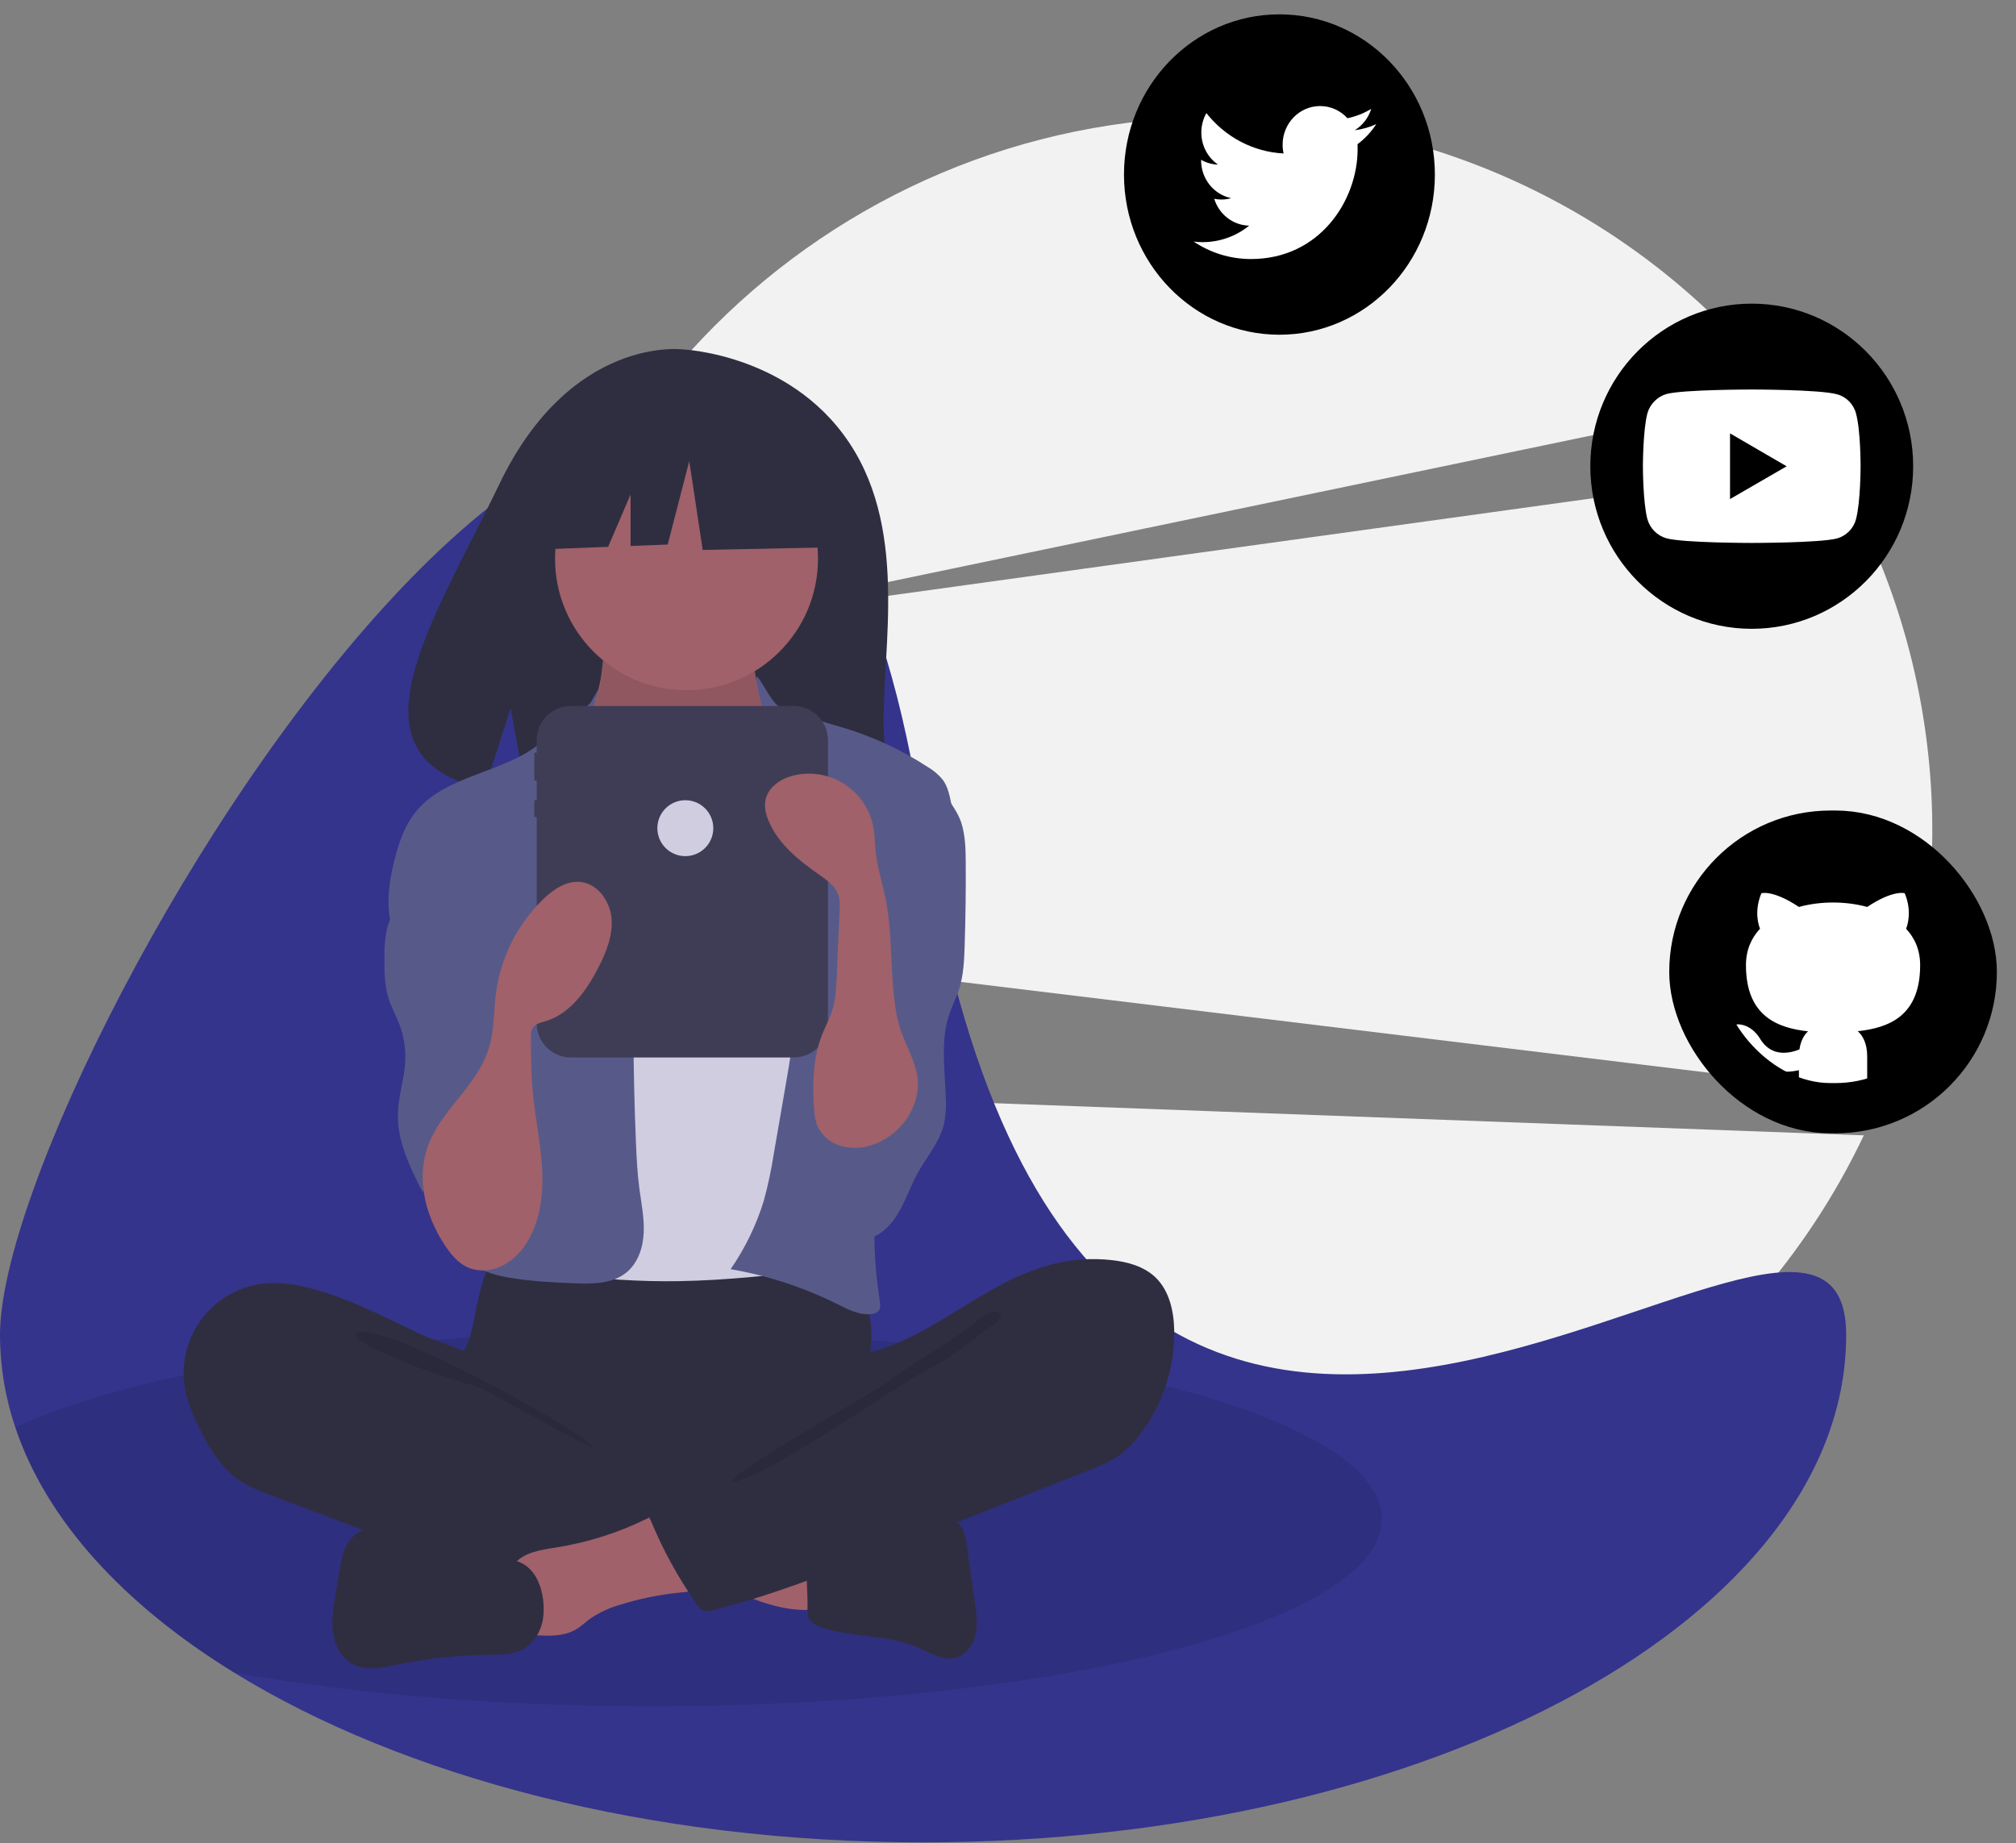 <svg width="843" height="771" viewBox="0 0 843 771" fill="none" xmlns="http://www.w3.org/2000/svg">
<rect x="0" y="0" width="843" height="771" fill="#808080" stroke="none"/>
<g id="undraw_social_girl_562b 1" clip-path="url(#clip0)">
<path id="Vector" d="M786.949 457.466C803.809 414.963 810.688 369.158 807.058 323.578C803.427 277.997 789.384 233.858 766.01 194.56L288.663 260.654L746.114 165.319C718.282 129.085 682.486 99.743 641.496 79.562C600.506 59.382 555.421 48.905 509.733 48.942C345.003 48.942 211.464 182.481 211.464 347.211C211.467 360.825 212.395 374.423 214.24 387.912L786.949 457.466Z" fill="#F2F2F2"/>
<path id="Vector_2" d="M231.401 454.599C274.513 566.262 382.864 645.479 509.733 645.479C628.78 645.479 731.524 575.726 779.361 474.868L231.401 454.599Z" fill="#F2F2F2"/>
<path id="Vector_3" d="M771.989 558.337C771.989 675.55 599.169 770.564 385.994 770.564C271.471 770.564 168.598 743.146 97.914 699.587C51.794 671.176 19.37 635.887 6.363 596.889C2.165 584.469 0.016 571.448 0 558.337C0 441.135 319.872 -87.549 385.994 346.122C452.116 779.792 771.989 441.135 771.989 558.337Z" fill="#34348D"/>
<path id="Vector_4" opacity="0.1" d="M577.822 635.302C577.822 678.58 441.145 713.67 272.535 713.67C207.595 713.67 147.391 708.465 97.914 699.587C51.794 671.176 19.37 635.887 6.363 596.89C58.706 573.04 158.293 556.933 272.535 556.933C441.145 556.933 577.822 592.024 577.822 635.302Z" fill="black"/>
<path id="Vector_5" d="M357.458 188.915C333.263 148.034 285.397 146.129 285.397 146.129C285.397 146.129 238.753 140.164 208.832 202.426C180.943 260.46 142.453 316.492 202.635 330.077L213.506 296.243L220.238 332.596C228.807 333.213 237.403 333.36 245.988 333.036C310.439 330.956 371.819 333.645 369.843 310.518C367.216 279.772 380.737 228.251 357.458 188.915Z" fill="#2F2E41"/>
<path id="Vector_6" d="M199.199 546.929C198.302 551.391 197.638 555.927 196.113 560.215C194.599 564.472 192.261 568.409 190.877 572.71C186.465 586.421 192.582 601.707 202.352 612.29C210.824 621.43 221.76 627.924 233.841 630.988C242.655 633.205 251.819 633.524 260.902 633.832C286.053 634.685 311.851 635.448 335.684 627.365C343.213 624.748 350.486 621.444 357.41 617.495C359.596 616.453 361.522 614.937 363.048 613.056C364.865 610.468 365.098 607.112 365.082 603.949C365.029 593.287 362.867 582.679 363.38 572.029C363.665 566.13 364.769 560.236 364.225 554.355C362.993 541.018 352.402 529.08 339.306 526.268C332.546 524.816 325.533 525.607 318.65 526.269C300.784 527.986 282.841 528.788 264.892 528.673C246.554 528.556 228.328 525.757 210.08 525.464C204.684 525.378 204.793 527.041 203.075 532.264C201.493 537.071 200.198 541.968 199.199 546.929Z" fill="#2F2E41"/>
<path id="Vector_7" d="M251.243 283.651C250.362 288.265 249.409 293.049 246.636 296.841C243.446 301.204 238.244 303.697 234.812 307.872C229.645 314.157 229.349 323.001 229.328 331.137C229.308 338.632 229.46 346.626 233.64 352.847C236.352 356.885 240.48 359.715 244.513 362.434C260.187 372.997 277.125 383.749 296.023 384.097C303.853 384.242 312.248 382.22 317.4 376.322C319.625 373.551 321.374 370.431 322.576 367.087C327.408 355.176 330.338 342.579 331.256 329.758C331.687 323.725 331.646 317.517 329.604 311.825C327.308 305.424 322.666 300.158 319.598 294.089C315.972 286.873 314.645 278.718 315.798 270.724C315.95 270.161 315.903 269.563 315.664 269.031C315.412 268.746 315.097 268.523 314.745 268.38C314.392 268.238 314.011 268.178 313.632 268.207L276.16 265.509C272.67 265.336 269.195 264.938 265.756 264.319C263.736 263.909 258.401 261.04 256.475 261.803C252.91 263.215 251.974 279.824 251.243 283.651Z" fill="#A0616A"/>
<path id="Vector_8" opacity="0.1" d="M251.243 284.821C250.362 289.435 249.409 294.218 246.636 298.011C243.446 302.374 238.244 304.866 234.812 309.042C229.645 315.327 229.349 324.171 229.328 332.307C229.308 339.801 229.46 347.795 233.64 354.017C236.352 358.054 240.48 360.885 244.513 363.603C260.187 374.166 277.125 384.919 296.023 385.267C303.853 385.411 312.248 383.389 317.4 377.491C319.625 374.721 321.374 371.6 322.576 368.257C327.408 356.346 330.338 343.749 331.256 330.927C331.687 324.895 331.646 318.687 329.604 312.995C327.308 306.594 322.666 301.327 319.598 295.259C315.972 288.042 314.645 279.887 315.798 271.894C315.95 271.331 315.903 270.732 315.664 270.2C315.412 269.916 315.097 269.693 314.745 269.55C314.392 269.407 314.011 269.348 313.632 269.377L276.16 266.679C272.67 266.506 269.195 266.108 265.756 265.489C263.736 265.078 258.401 262.209 256.475 262.972C252.91 264.384 251.974 280.994 251.243 284.821Z" fill="black"/>
<path id="Vector_9" d="M287.078 288.676C317.44 288.676 342.053 264.062 342.053 233.701C342.053 203.339 317.44 178.726 287.078 178.726C256.716 178.726 232.103 203.339 232.103 233.701C232.103 264.062 256.716 288.676 287.078 288.676Z" fill="#A0616A"/>
<path id="Vector_10" d="M258.954 356.831C261.819 359.826 264.855 362.791 268.61 364.547C272.345 366.293 276.552 366.728 280.673 366.844C290.583 367.123 301.326 365.307 308.219 358.182C317.106 348.999 316.813 334.186 323.778 323.472C324.34 322.501 325.106 321.663 326.023 321.017C327.191 320.381 328.512 320.078 329.84 320.14C338.638 320.057 346.301 325.763 353.217 331.2C356.315 333.636 359.49 336.159 361.445 339.582C362.812 342.25 363.748 345.118 364.219 348.079C367.651 364.832 368.763 381.962 369.866 399.028C370.475 408.454 371.085 417.889 371.039 427.335C370.89 458.455 363.657 489.054 356.464 519.332C355.537 523.233 354.269 527.594 350.721 529.462C349.14 530.173 347.441 530.588 345.71 530.686C325.108 533.105 304.463 535.528 283.722 535.847C275.628 535.972 267.537 535.776 259.45 535.259C258.057 535.241 256.677 535 255.361 534.546C253.575 533.689 252.039 532.385 250.903 530.761C239.684 516.623 239.022 497.078 239.094 479.03C239.269 434.903 240.846 390.812 243.823 346.756C244.069 343.12 244.123 338.704 241.503 335.843C246.221 343.396 252.783 350.381 258.954 356.831Z" fill="#D0CDE1"/>
<path id="Vector_11" d="M247.309 293.354C245.452 296.715 231.763 305.061 229.12 307.847C214.355 323.411 187.405 322.827 173.901 339.497C169.149 345.362 166.681 352.732 164.865 360.058C162.298 370.421 160.927 381.721 165.228 391.492C169.367 400.893 178.08 407.393 183.995 415.791C190.491 425.012 193.411 436.208 196.21 447.134C198.276 455.201 200.36 463.469 199.555 471.757C198.64 481.182 194.079 489.811 191.387 498.889C188.694 507.966 188.229 518.778 194.455 525.912C199.029 531.153 206.203 533.231 213.061 534.4C221.813 535.891 230.709 536.316 239.579 536.708C247.418 537.054 256.059 537.122 262.085 532.096C266.84 528.131 268.907 521.697 269.174 515.511C269.442 509.326 268.155 503.195 267.349 497.056C266.513 490.693 266.192 484.274 265.923 477.861C264.717 449.089 264.553 420.298 265.43 391.488C265.612 385.493 265.834 379.425 264.555 373.565C262.874 365.858 258.709 358.971 255.234 351.89C248.335 337.835 245.073 324.182 246.139 308.56C247.192 293.141 253.916 281.394 247.309 293.354Z" fill="#575A89"/>
<path id="Vector_12" d="M324.508 294.524C327.336 297.431 336.946 298.389 340.544 300.261C343.848 301.98 347.505 302.879 351.085 303.911C364.208 307.696 376.69 313.425 388.117 320.907C390.491 322.296 392.59 324.109 394.31 326.256C396.322 329.056 397.053 332.55 397.735 335.93C399.497 344.656 401.267 353.487 400.871 362.38C400.451 371.82 397.608 380.963 394.787 389.981L384.246 423.679C376.379 448.832 368.461 474.232 366.247 500.494C365.023 515.048 365.567 529.698 367.869 544.122C368.101 545.572 368.295 547.234 367.337 548.347C366.643 549.034 365.729 549.454 364.756 549.535C359.669 550.331 354.746 547.737 350.137 545.441C336.049 538.431 321.014 533.511 305.507 530.838C311.567 522.081 316.242 512.443 319.369 502.263C321.145 495.799 322.543 489.237 323.557 482.611L328.46 454.252C330.258 443.853 332.059 433.427 332.667 422.892C333.037 418.942 332.807 414.959 331.984 411.078C331.045 407.334 329.178 403.903 327.506 400.425C319.425 383.616 315.633 364.433 318.813 346.056C320.204 338.014 322.908 329.96 321.781 321.877C320.697 314.104 321.823 308.064 319.829 300.372C311.641 268.791 319.187 289.055 324.508 294.524Z" fill="#575A89"/>
<path id="Vector_13" d="M173.761 366.074C170.077 373.718 163.918 380.231 161.822 388.454C161.006 392.297 160.657 396.224 160.781 400.151C160.731 406.069 160.699 412.108 162.516 417.74C163.686 421.366 165.589 424.711 166.961 428.266C168.872 433.232 169.724 438.544 169.461 443.859C169.091 451.223 166.589 458.371 166.394 465.741C166.086 477.332 171.447 488.228 176.678 498.576C177.995 495.315 180.008 492.382 182.577 489.981C185.146 487.579 188.208 485.768 191.55 484.674C194.892 483.58 198.432 483.23 201.924 483.647C205.415 484.064 208.774 485.239 211.764 487.09C213.144 485.815 213.291 483.722 213.345 481.845C213.732 468.398 214.105 454.95 214.464 441.502C215.03 420.705 215.57 399.629 210.785 379.381C208.625 370.239 205.264 361.132 199.102 354.041C195.858 350.308 184.844 340.473 179.518 344.656C177.123 346.537 177.683 351.657 177.303 354.25C176.73 358.348 175.536 362.335 173.761 366.074Z" fill="#575A89"/>
<path id="Vector_14" d="M401.948 344.043C403.691 349.469 403.795 355.267 403.83 360.965C403.9 372.59 403.746 384.213 403.367 395.834C403.173 401.784 402.906 407.815 401.102 413.488C399.913 417.229 398.077 420.737 396.848 424.466C393.166 435.64 395.178 447.759 395.493 459.52C395.716 463.326 395.392 467.145 394.529 470.859C392.586 478.15 387.363 484.041 383.719 490.647C380.257 496.922 378.168 503.955 374.034 509.808C369.9 515.661 362.743 520.299 355.806 518.502C350.55 517.141 346.815 512.488 344.231 507.713C338.594 497.212 336.666 485.117 338.76 473.385C341.353 459.11 349.738 446.447 352.762 432.258C356.914 412.773 350.603 392.666 350.791 372.744C350.705 369.621 351.129 366.505 352.045 363.518C353.631 358.968 357.038 355.334 360.185 351.684C364.117 347.124 367.77 342.329 371.124 337.327C373.377 333.967 376.437 325.326 380.431 324.607C389.349 323.003 399.736 337.153 401.948 344.043Z" fill="#575A89"/>
<path id="Vector_15" d="M127.488 538.263C122.556 537.024 117.475 536.484 112.393 536.659C107.054 536.954 101.838 538.382 97.094 540.849C92.349 543.316 88.184 546.764 84.876 550.965C81.567 555.166 79.191 560.024 77.905 565.214C76.619 570.405 76.453 575.81 77.417 581.07C78.467 586.795 80.826 592.193 83.398 597.414C87.401 605.538 92.203 613.643 99.613 618.849C103.948 621.894 108.966 623.793 113.923 625.66L152.954 640.364C158.696 642.527 164.439 644.69 170.237 646.696C199.369 656.765 229.742 662.803 260.51 664.642C269.882 665.2 279.396 665.356 288.539 663.222C290.708 662.716 293.023 661.961 294.279 660.121C295.023 658.825 295.461 657.376 295.561 655.885L297.963 639.071C298.301 636.703 298.627 634.211 297.759 631.983C296.659 629.157 293.901 627.38 291.271 625.869C265.612 611.132 235.651 603.001 214.052 582.773C208.968 578.012 204.713 570.464 198.535 567.229C191.529 563.561 183.279 561.467 176.038 558.087C160.208 550.698 144.644 542.207 127.488 538.263Z" fill="#2F2E41"/>
<path id="Vector_16" opacity="0.1" d="M166.454 560.931C180.25 565.253 238.495 595.202 248.479 605.659C247.141 606.141 201.737 580.696 200.375 580.287C187.991 576.571 175.538 572.829 163.777 567.39C161.411 566.296 148.407 561.153 148.996 558.168C149.661 554.799 164.005 560.163 166.454 560.931Z" fill="black"/>
<path id="Vector_17" d="M338.564 673.362C339.347 673.42 340.124 673.191 340.751 672.719C341.026 672.366 341.228 671.961 341.346 671.529C341.463 671.097 341.493 670.646 341.435 670.202C341.413 662.567 341.392 654.931 341.371 647.296C334.784 644.158 327.416 643.152 320.184 642.185L286.44 637.674C287.215 637.778 281.164 652.208 282.092 654.135C283.727 657.53 296.225 660.539 299.752 662.142C312.013 667.716 324.754 673.843 338.564 673.362Z" fill="#A0616A"/>
<path id="Vector_18" d="M232.694 647.217C226.323 648.231 219.212 649.128 215.086 654.088C209.853 660.377 212.081 669.753 214.577 677.544C214.948 679.12 215.692 680.584 216.747 681.812C218.451 683.493 221.061 683.739 223.449 683.89C229.259 684.258 235.443 684.546 240.519 681.696C242.924 680.347 244.91 678.374 247.151 676.767C250.894 674.276 255.009 672.395 259.343 671.193C267.309 668.688 275.508 666.998 283.816 666.15C287.072 665.818 290.394 665.604 293.457 664.45C296.52 663.297 299.357 661.009 300.247 657.858C301.423 653.696 299.003 649.452 296.683 645.801C293.792 641.253 290.73 636.465 286.42 633.117C280.133 628.233 277.023 631.982 270.689 635.108C258.702 641.024 245.894 645.106 232.694 647.217Z" fill="#A0616A"/>
<path id="Vector_19" d="M216.044 652.955L175.59 640.999C170.67 639.544 165.666 638.077 160.536 638.081C155.405 638.085 150.037 639.767 146.71 643.672C143.573 647.354 142.675 652.386 141.893 657.159L140.22 667.37C139.37 672.559 138.519 677.847 139.284 683.05C140.049 688.252 142.705 693.449 147.32 695.967C152.919 699.021 159.78 697.53 166.027 696.252C178.647 693.673 191.484 692.296 204.364 692.141C209.206 692.083 214.285 692.144 218.564 689.876C223.65 687.181 226.692 681.481 227.216 675.749C228.012 667.026 225.104 655.633 216.044 652.955Z" fill="#2F2E41"/>
<path id="Vector_20" d="M354.466 642.536C359.71 641.617 364.339 638.636 369.364 636.877C376.437 634.4 384.102 634.4 391.596 634.428C394.347 634.438 397.277 634.5 399.567 636.024C402.868 638.222 403.714 642.62 404.275 646.545C405.404 654.441 406.533 662.336 407.662 670.231C408.299 674.686 408.932 679.26 407.938 683.65C406.945 688.039 403.953 692.27 399.598 693.403C394.308 694.778 389.122 691.399 384.127 689.179C371.643 683.631 357.131 685.049 344.115 680.902C341.699 680.132 339.112 678.955 338.126 676.62C337.681 675.304 337.522 673.909 337.661 672.527C337.883 664.913 336.278 654.517 338.57 647.241C340.631 640.698 348.612 642.536 354.466 642.536Z" fill="#2F2E41"/>
<path id="Vector_21" d="M440.076 528.73C448.159 526.703 456.539 526.13 464.823 527.039C471.439 527.768 478.255 529.609 483.085 534.188C488.964 539.761 490.853 548.381 491.011 556.48C491.269 572.613 485.919 588.334 475.873 600.96C473.42 604.153 470.503 606.961 467.219 609.291C463.676 611.508 459.899 613.327 455.958 614.718L368.551 649.194C345.556 658.264 322.48 667.36 298.495 673.339C297.839 673.656 297.126 673.838 296.399 673.875C295.672 673.912 294.944 673.803 294.26 673.555C293.575 673.307 292.947 672.924 292.413 672.43C291.878 671.935 291.448 671.339 291.148 670.676C283.489 659.736 277.065 647.984 271.99 635.632C271.75 635.338 271.584 634.991 271.506 634.62C271.429 634.249 271.442 633.864 271.544 633.499C271.646 633.134 271.835 632.798 272.095 632.522C272.354 632.245 272.676 632.035 273.034 631.909L334.858 596.386C339.287 593.842 343.764 591.261 347.442 587.716C350.113 585.127 352.301 582.081 353.902 578.722C355.184 576.045 355.303 569.729 356.94 567.75C358.543 565.813 364.025 565.659 366.557 564.897C370.128 563.803 373.626 562.481 377.027 560.939C390.857 554.752 403.172 545.763 416.429 538.518C423.865 534.267 431.811 530.978 440.076 528.73Z" fill="#2F2E41"/>
<path id="Vector_22" opacity="0.1" d="M405.027 555.258C394.406 563.235 380.653 570.568 370.125 578.756C366.533 581.551 306.64 615.223 305.793 619.695C315.614 621.35 378.176 577.583 387.127 573.216C396.078 568.848 404.013 562.69 411.876 556.576C413.88 555.018 422.372 550.335 416.619 548.595C413.379 547.614 407.419 553.663 405.027 555.258Z" fill="black"/>
<path id="Vector_23" d="M331.943 295.297H238.705C234.917 295.297 231.284 296.801 228.605 299.48C225.927 302.158 224.422 305.791 224.422 309.579V314.81H223.409V326.506H224.422V334.694H223.409V341.712H224.422V428.018C224.422 431.806 225.927 435.439 228.605 438.117C231.284 440.796 234.917 442.301 238.705 442.301H331.943C335.731 442.301 339.363 440.796 342.042 438.117C344.721 435.439 346.225 431.806 346.225 428.018V309.579C346.225 305.791 344.721 302.158 342.042 299.48C339.363 296.801 335.731 295.297 331.943 295.297Z" fill="#3F3D56"/>
<path id="Vector_24" d="M346.761 184.974L299.471 160.203L234.166 170.337L220.655 230.012L254.289 228.718L263.685 206.794V228.357L279.204 227.76L288.212 192.856L293.841 230.012L349.013 228.886L346.761 184.974Z" fill="#2F2E41"/>
<path id="Vector_25" d="M186.133 521C188.47 524.488 191.207 527.9 194.96 529.782C199.65 532.133 205.438 531.714 210.134 529.375C214.79 526.879 218.601 523.058 221.085 518.396C226.225 509.32 227.289 498.461 226.648 488.051C226.006 477.641 223.783 467.39 222.8 457.007C222.085 449.459 222.026 441.866 221.969 434.284C221.957 432.691 221.982 430.975 222.924 429.689C224.062 428.135 226.146 427.706 227.993 427.158C238.366 424.076 245.251 414.353 250.187 404.724C253.483 398.294 256.349 391.266 255.714 384.068C255.078 376.871 249.905 369.62 242.717 368.886C236.791 368.281 231.319 372.045 227.044 376.193C216.261 386.724 209.331 400.574 207.367 415.518C206.429 422.836 206.698 430.353 204.707 437.458C200.457 452.627 187.16 461.927 180.533 475.577C173.231 490.618 177.261 507.693 186.133 521Z" fill="#A0616A"/>
<path id="Vector_26" d="M381.813 463.047C380.301 466.566 378.099 469.745 375.338 472.398C372.577 475.051 369.312 477.124 365.736 478.495C361.292 480.28 356.389 480.58 351.761 479.351C349.465 478.714 347.347 477.557 345.571 475.968C343.796 474.38 342.41 472.404 341.522 470.193C340.814 467.967 340.426 465.651 340.369 463.315C339.704 453.085 339.961 442.544 343.677 432.99C345.11 429.305 347.042 425.81 348.173 422.022C349.464 417.701 349.67 413.141 349.867 408.636L351.088 380.725C351.29 378.698 351.15 376.652 350.674 374.673C349.455 370.634 345.681 368.009 342.217 365.601C333.853 359.784 325.588 352.997 321.535 343.65C320.295 340.79 319.477 337.611 320.106 334.558C321.249 329.016 326.842 325.428 332.371 324.219C335.988 323.428 339.728 323.377 343.365 324.07C347.002 324.763 350.462 326.185 353.535 328.251C356.608 330.317 359.231 332.983 361.246 336.089C363.261 339.195 364.626 342.678 365.26 346.326C365.807 349.476 365.799 352.693 366.119 355.874C366.798 362.621 368.94 369.126 370.28 375.773C373.581 392.148 371.871 409.076 375.135 425.448C377.864 439.137 388.155 448.069 381.813 463.047Z" fill="#A0616A"/>
<path id="Vector_27" d="M286.572 358.088C293.032 358.088 298.268 352.851 298.268 346.391C298.268 339.931 293.032 334.694 286.572 334.694C280.112 334.694 274.875 339.931 274.875 346.391C274.875 352.851 280.112 358.088 286.572 358.088Z" fill="#D0CDE1"/>
<g id="youtube">
<g id="g4189">
<path id="rect4" d="M800 195C800 157.445 769.779 127 732.5 127C695.221 127 665 157.445 665 195C665 232.555 695.221 263 732.5 263C769.779 263 800 232.555 800 195Z" fill="#000001"/>
<g id="g4167">
<path id="path4156" d="M732.472 162.914C732.472 162.914 704.023 162.914 696.883 164.783C693.06 165.86 689.912 169.031 688.844 172.939C686.989 180.132 686.988 195.028 686.988 195.028C686.988 195.028 686.989 209.981 688.844 217.061C689.912 220.969 693.004 224.084 696.883 225.16C704.08 227.086 732.472 227.086 732.472 227.086C732.472 227.086 760.977 227.086 768.117 225.217C771.996 224.141 775.088 221.082 776.1 217.118C778.011 209.981 778.012 195.085 778.012 195.085C778.012 195.085 778.068 180.132 776.1 172.939C775.088 169.031 771.996 165.916 768.117 164.897C760.977 162.914 732.472 162.914 732.472 162.914ZM723.42 181.265L747.09 195.028L723.42 208.735V181.265Z" fill="white"/>
</g>
</g>
</g>
<g id="twitter">
<g id="Dark Blue">
<path id="Vector_28" d="M535 140C570.899 140 600 110.003 600 73C600 35.997 570.899 6 535 6C499.101 6 470 35.997 470 73C470 110.003 499.101 140 535 140Z" fill="black"/>
</g>
<g id="Logo  x2014  FIXED">
<path id="Vector_29" d="M523.105 108.342C551.932 108.342 567.695 83.72 567.695 62.38C567.695 61.677 567.695 60.974 567.662 60.303C570.717 58.026 573.383 55.178 575.495 51.928C572.7 53.202 569.677 54.072 566.492 54.474C569.742 52.465 572.213 49.316 573.383 45.53C570.36 47.373 567.012 48.712 563.437 49.45C560.577 46.3 556.515 44.358 551.998 44.358C543.353 44.358 536.333 51.593 536.333 60.505C536.333 61.778 536.462 63.017 536.755 64.189C523.722 63.52 512.185 57.087 504.45 47.306C503.118 49.684 502.338 52.465 502.338 55.413C502.338 61.007 505.1 65.965 509.325 68.846C506.758 68.779 504.352 68.042 502.24 66.836C502.24 66.903 502.24 66.97 502.24 67.037C502.24 74.876 507.635 81.375 514.817 82.882C513.517 83.251 512.12 83.452 510.69 83.452C509.682 83.452 508.708 83.352 507.733 83.15C509.715 89.582 515.5 94.239 522.358 94.373C516.995 98.695 510.235 101.274 502.89 101.274C501.623 101.274 500.388 101.207 499.153 101.039C506.01 105.662 514.265 108.342 523.105 108.342Z" fill="white"/>
</g>
</g>
<g id="github">
<rect x="708.5" y="349.5" width="116" height="114" rx="57" fill="white"/>
<path id="Vector_30" d="M766.5 350.25C759.004 350.25 751.581 351.705 744.655 354.532C737.729 357.359 731.437 361.502 726.136 366.725C715.431 377.274 709.417 391.582 709.417 406.5C709.417 431.362 725.8 452.456 748.462 459.937C751.316 460.387 752.229 458.644 752.229 457.125V447.619C736.417 450.994 733.049 440.081 733.049 440.081C730.423 433.556 726.713 431.812 726.713 431.812C721.518 428.325 727.112 428.437 727.112 428.437C732.821 428.831 735.846 434.231 735.846 434.231C740.812 442.781 749.204 440.25 752.457 438.9C752.971 435.244 754.455 432.769 756.054 431.362C743.381 429.956 730.081 425.119 730.081 403.687C730.081 397.444 732.25 392.437 735.96 388.444C735.39 387.037 733.392 381.187 736.531 373.594C736.531 373.594 741.326 372.075 752.229 379.331C756.739 378.094 761.648 377.475 766.5 377.475C771.352 377.475 776.261 378.094 780.771 379.331C791.674 372.075 796.469 373.594 796.469 373.594C799.608 381.187 797.61 387.037 797.04 388.444C800.75 392.437 802.919 397.444 802.919 403.687C802.919 425.175 789.562 429.9 776.832 431.306C778.887 433.05 780.771 436.481 780.771 441.712V457.125C780.771 458.644 781.684 460.444 784.595 459.937C807.257 452.4 823.583 431.362 823.583 406.5C823.583 399.113 822.107 391.799 819.238 384.974C816.369 378.149 812.165 371.949 806.864 366.725C801.563 361.502 795.271 357.359 788.345 354.532C781.419 351.705 773.996 350.25 766.5 350.25V350.25Z" fill="black"/>
<rect x="708.5" y="349.5" width="116" height="114" rx="57" stroke="black" stroke-width="21"/>
</g>
</g>
<defs>
<clipPath id="clip0">
<rect width="842.984" height="770.564" fill="white"/>
</clipPath>
</defs>
</svg>
